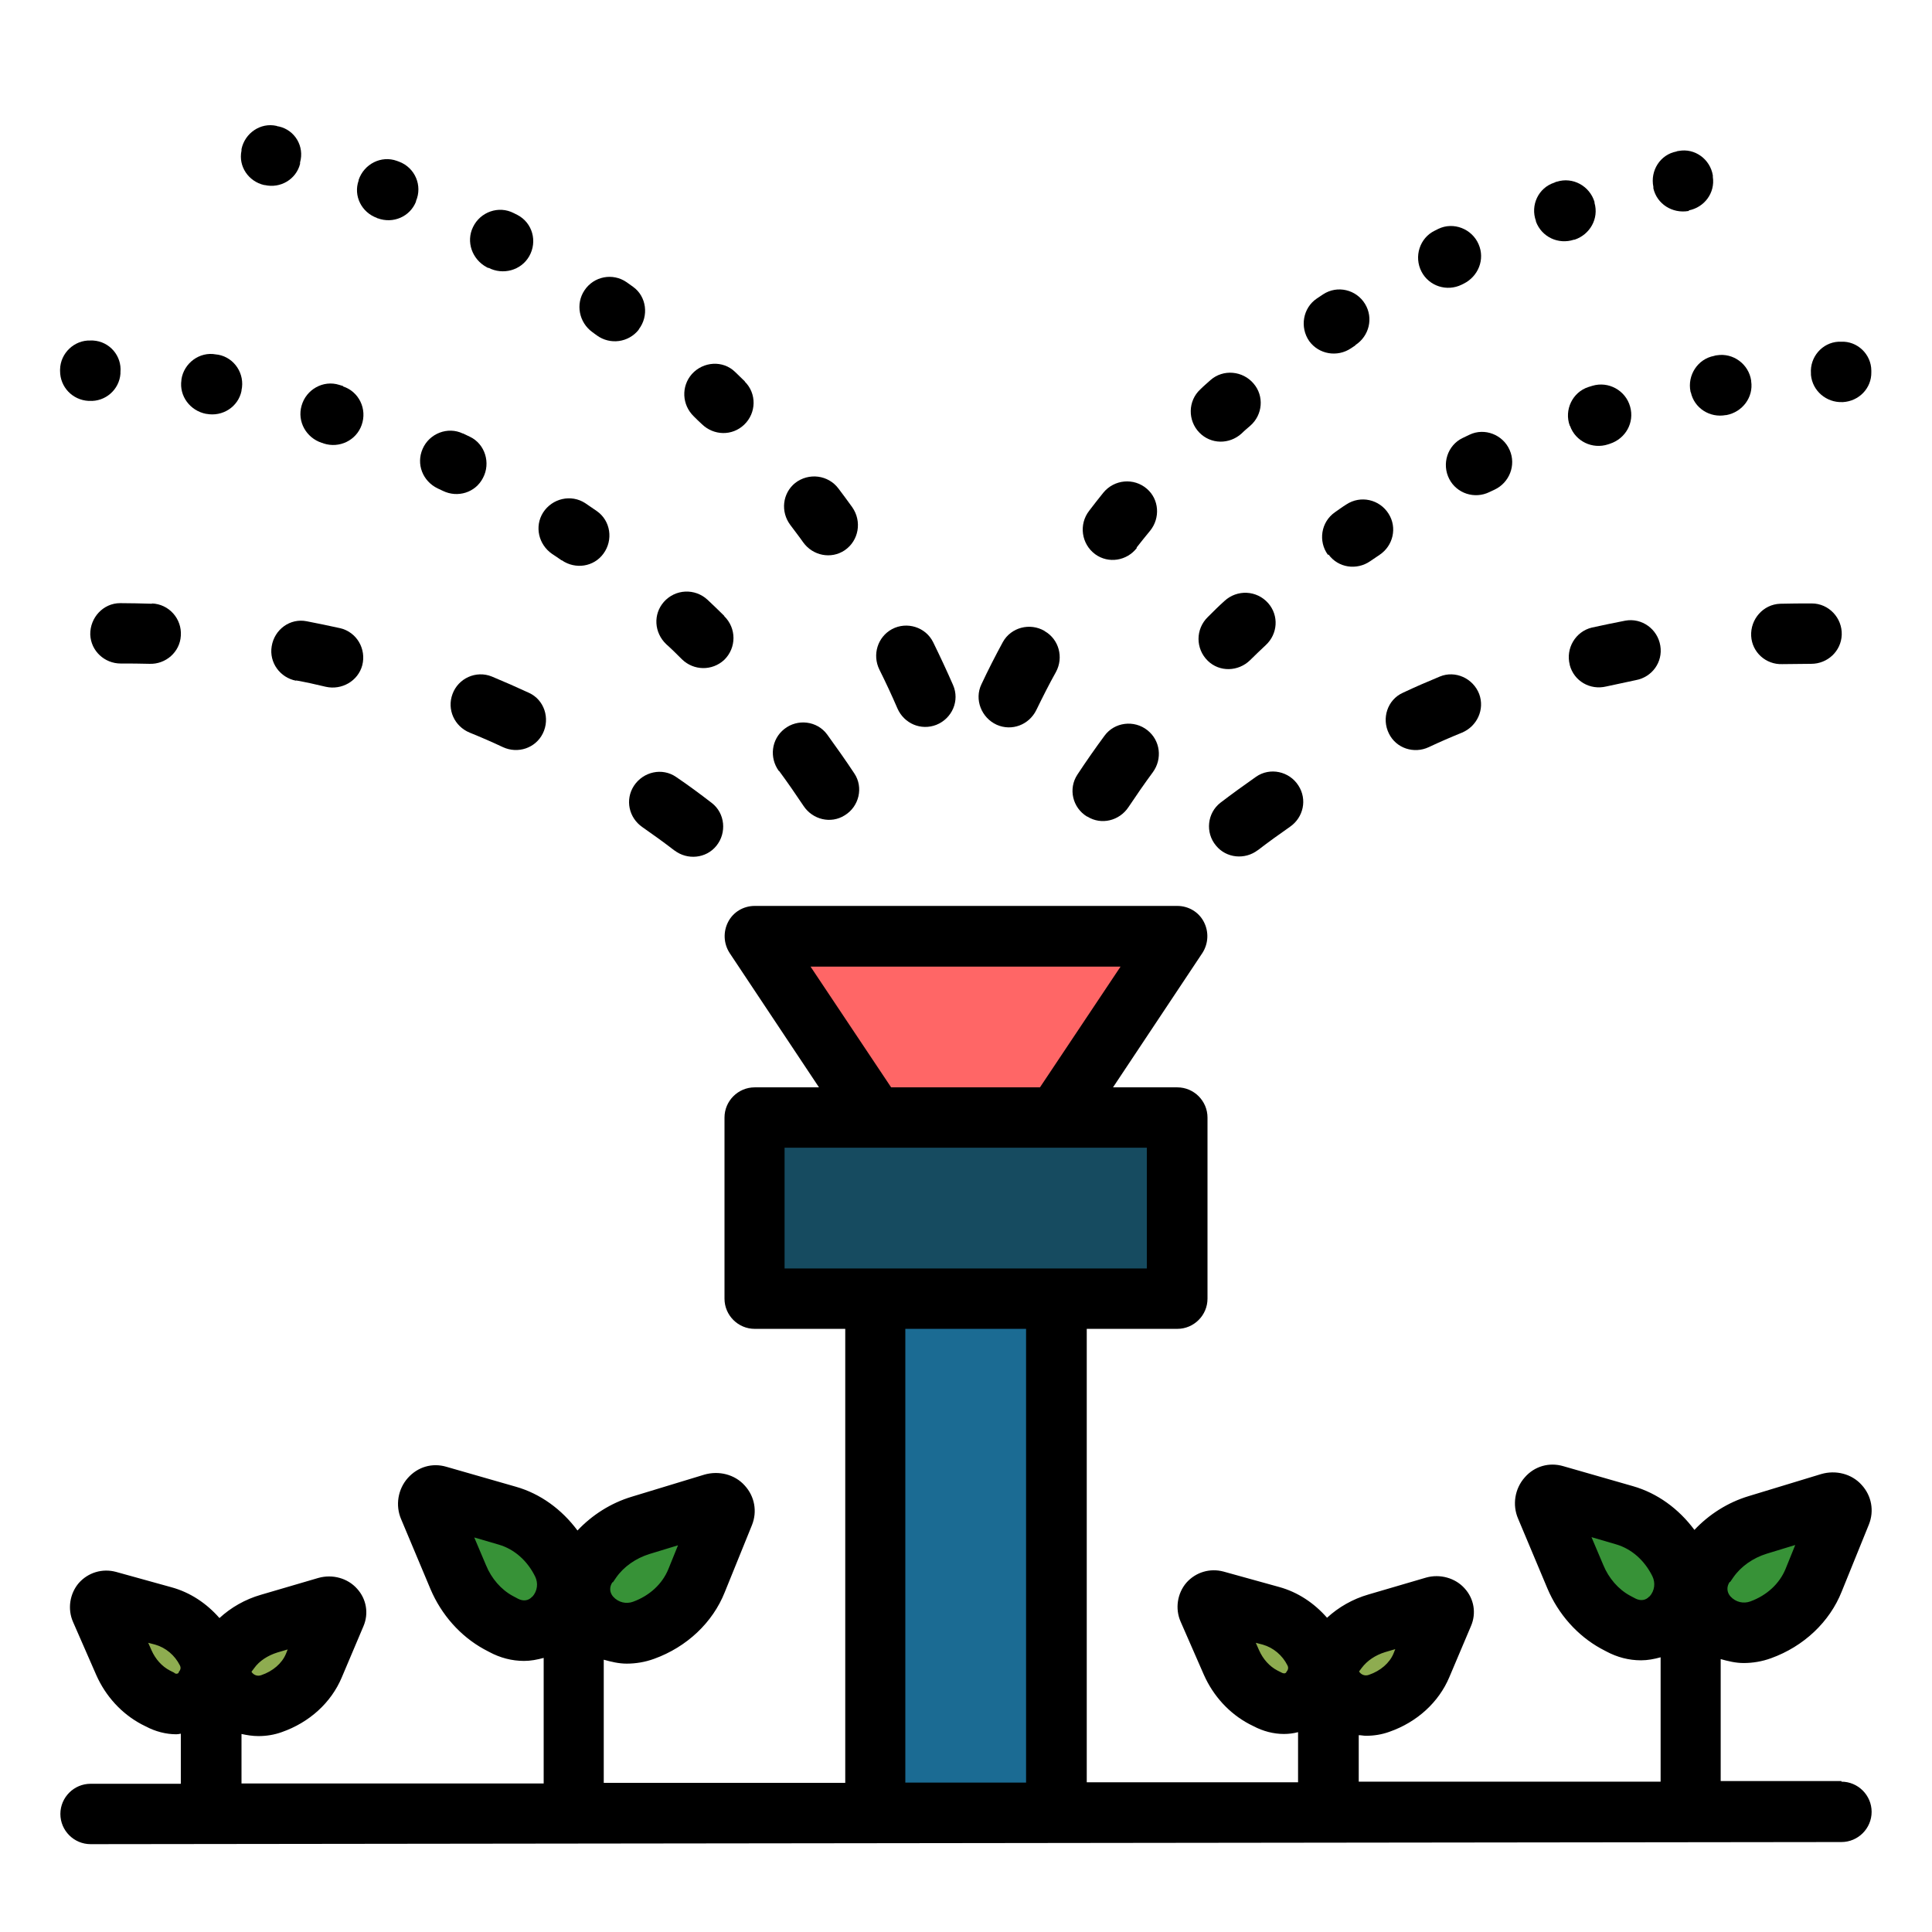 <svg id="Layer_1" viewBox="0 0 64 64" xmlns="http://www.w3.org/2000/svg" data-name="Layer 1"><path d="m35 37 4-6h-14l4 6" fill="#f66"/><path d="m29 43h6v17h-6z" fill="#1b6b93"/><path d="m25 37h14v6h-14z" fill="#164b60"/><path d="m21.32 53.99c.81-.3 1.46-.9 1.76-1.65l.9-2.22c.08-.21-.13-.41-.36-.34l-2.4.73c-.67.2-1.25.62-1.63 1.17l-.11.16c-.38.54-.34 1.23.09 1.72l.05.05c.4.45 1.09.61 1.7.38z" fill="#379237"/><path d="m18.63 51.77c-.38-.78-1.04-1.36-1.82-1.58l-2.31-.66c-.22-.06-.39.17-.3.39l.97 2.31c.27.65.74 1.18 1.33 1.5l.17.09c.58.32 1.26.21 1.7-.27l.05-.05c.41-.45.49-1.15.21-1.73z" fill="#379237"/><g fill="#8eac50"><path d="m45.68 56.42c.65-.23 1.16-.69 1.4-1.26l.72-1.7c.07-.16-.1-.31-.28-.26l-1.91.56c-.54.16-1 .47-1.3.89l-.09.12c-.3.41-.27.94.07 1.31l.04.04c.32.34.87.46 1.35.29z"/><path d="m43.54 54.72c-.3-.59-.83-1.03-1.45-1.21l-1.84-.51c-.17-.05-.31.13-.24.3l.77 1.76c.22.49.59.9 1.06 1.15l.13.07c.46.24 1.01.16 1.35-.21l.04-.04c.32-.34.39-.87.16-1.32z"/><path d="m9 56.42c.65-.23 1.16-.69 1.4-1.26l.72-1.7c.07-.16-.1-.31-.28-.26l-1.91.56c-.54.16-1 .47-1.3.89l-.09.12c-.3.41-.27.94.07 1.31l.04.04c.32.34.87.46 1.35.29z"/><path d="m6.86 54.72c-.3-.59-.83-1.03-1.45-1.21l-1.84-.51c-.17-.05-.31.13-.24.3l.77 1.76c.22.49.59.9 1.06 1.15l.13.07c.46.24 1.01.16 1.35-.21l.04-.04c.32-.34.39-.87.16-1.32z"/></g><path d="m58.32 53.99c.81-.3 1.46-.9 1.76-1.65l.9-2.22c.08-.21-.13-.41-.36-.34l-2.4.73c-.67.2-1.25.62-1.63 1.17l-.11.16c-.38.54-.34 1.23.09 1.72l.05.05c.4.45 1.09.61 1.7.38z" fill="#379237"/><path d="m55.63 51.77c-.38-.78-1.04-1.36-1.82-1.58l-2.31-.66c-.22-.06-.39.17-.3.39l.97 2.31c.27.65.74 1.18 1.33 1.5l.17.09c.58.32 1.26.21 1.7-.27l.05-.05c.41-.45.49-1.15.21-1.73z" fill="#379237"/><path d="m61 59h-4s0-4.04 0-4.04c.25.07.5.13.76.13.3 0 .61-.05.91-.16 1.08-.39 1.94-1.2 2.34-2.21l.9-2.22c.18-.45.09-.95-.24-1.31-.33-.37-.86-.5-1.34-.36l-2.4.73c-.7.21-1.32.61-1.8 1.12-.52-.7-1.23-1.22-2.04-1.45l-2.3-.66c-.47-.14-.96 0-1.28.37-.33.37-.42.91-.22 1.37l.97 2.31c.36.85.99 1.56 1.77 1.99l.17.09c.37.2.76.3 1.16.3.22 0 .43-.04.65-.1v4.12h-10s0-1.54 0-1.54c.08 0 .16.02.24.02.26 0 .52-.04.77-.13.92-.32 1.64-.98 1.99-1.81l.72-1.7c.18-.42.1-.9-.21-1.24-.31-.35-.82-.49-1.28-.36l-1.91.56c-.52.15-.99.42-1.37.77-.43-.49-.97-.85-1.59-1.02l-1.84-.51c-.45-.12-.92.02-1.23.37-.3.35-.38.86-.19 1.29l.77 1.76c.31.7.84 1.28 1.5 1.63l.14.07c.32.17.67.26 1.01.26.16 0 .32-.02.47-.06v1.66h-7s0-15.02 0-15.02h3c.55 0 1-.45 1-1v-6c0-.55-.45-1-1-1h-2.13l2.96-4.45c.2-.31.22-.7.05-1.03s-.51-.53-.88-.53h-14c-.37 0-.71.2-.88.53s-.15.72.05 1.03l2.96 4.45h-2.13c-.55 0-1 .45-1 1v6c0 .55.45 1 1 1h3v15.04h-8s0-4.08 0-4.08c.25.07.5.13.76.13.3 0 .61-.05.91-.16 1.08-.39 1.94-1.2 2.34-2.21l.9-2.22c.18-.45.09-.95-.24-1.31-.33-.37-.86-.5-1.34-.36l-2.4.73c-.7.21-1.32.61-1.8 1.12-.52-.7-1.23-1.22-2.04-1.45l-2.3-.66c-.47-.14-.95 0-1.28.37s-.42.91-.22 1.37l.97 2.31c.36.85.99 1.56 1.77 1.99l.17.09c.37.2.76.3 1.16.3.22 0 .43-.04.65-.1v4.16h-10.01s0-1.64 0-1.64c.18.04.37.07.56.07.26 0 .52-.04.77-.13.92-.32 1.64-.98 1.99-1.81l.72-1.7c.18-.42.1-.9-.21-1.24-.31-.35-.81-.49-1.28-.36l-1.91.56c-.52.15-.99.42-1.37.77-.43-.49-.97-.85-1.59-1.02l-1.84-.51c-.45-.12-.92.02-1.23.37-.3.35-.38.86-.19 1.29l.77 1.76c.31.7.84 1.28 1.5 1.63l.14.07c.32.17.67.26 1.01.26.05 0 .1-.01.15-.02v1.66h-2.99c-.55 0-1 .45-1 1s.45 1 1 1l58-.07c.55 0 1-.45 1-1s-.45-1-1-1zm-3.69-6.59.11-.16c.25-.36.65-.64 1.1-.78l.95-.29-.32.79c-.2.49-.62.88-1.17 1.08-.22.08-.48.03-.66-.17-.12-.14-.13-.32-.02-.48zm-2.67.47c-.12.14-.3.16-.47.07l-.17-.09c-.39-.21-.71-.58-.89-1.02l-.39-.92.82.24c.51.15.94.53 1.2 1.06.1.21.08.47-.1.67zm-9.53 2.37c.18-.24.45-.42.77-.52l.34-.1-.06.15c-.13.31-.43.57-.81.7-.13.05-.26 0-.33-.11zm-2.5.15c-.05.06-.13.02-.15.01l-.14-.07c-.27-.14-.48-.38-.61-.67l-.11-.25.23.06c.35.1.65.35.82.69.04.08.02.15-.04.22zm-22.31-2.98.11-.16c.25-.36.65-.64 1.1-.78l.95-.29-.32.79c-.2.49-.62.88-1.17 1.08-.22.08-.48.03-.66-.17-.12-.14-.13-.32-.02-.48zm-2.67.47c-.12.14-.3.16-.47.07l-.17-.09c-.39-.21-.71-.58-.89-1.02l-.39-.92.82.24c.51.15.94.53 1.2 1.06.1.21.08.47-.1.67zm-9.21 2.37c.17-.24.45-.42.77-.52l.34-.1-.06.15c-.13.31-.43.57-.81.7-.13.05-.26 0-.33-.11zm-2.5.15c-.05.06-.13.03-.15 0l-.14-.07c-.27-.14-.48-.38-.61-.67l-.11-.25.23.06c.35.1.65.35.82.69.04.08.02.15-.04.22zm20.94-23.39h10.26l-2.67 4h-4.93l-2.67-4zm-.87 10v-4h12v4zm4 2h4v15.03h-4s0-15.03 0-15.03z"/><path d="m60.99 11.32s-.06 0-.09 0c-.54.03-.95.51-.91 1.05v.05c.05.53.51.92 1.04.9h.02c.53-.03.95-.46.94-.99v-.05c0-.54-.46-.99-1.01-.96z"/><path d="m56.01 12.99c.11.53.63.86 1.16.76h.02c.53-.1.9-.59.82-1.12v-.02c-.08-.55-.6-.93-1.14-.84-.03 0-.06.01-.09.02-.54.1-.89.64-.78 1.18v.02z"/><path d="m52.01 14.11c.18.51.74.78 1.26.61l.06-.02c.52-.17.82-.7.67-1.23-.15-.54-.72-.85-1.25-.69-.04.01-.09.03-.13.04-.53.17-.81.76-.62 1.28z"/><path d="m49.51 16.22c.49-.23.72-.81.5-1.31-.22-.51-.83-.75-1.33-.51-.08.04-.15.07-.23.11-.5.24-.7.86-.44 1.36.25.48.84.67 1.33.43.06-.03.11-.05.17-.08z"/><path d="m44.01 18.37c.32.44.93.53 1.38.22.1-.07.21-.14.31-.21.45-.3.59-.9.3-1.36-.3-.48-.93-.62-1.4-.31-.13.08-.25.17-.38.26-.46.32-.56.96-.23 1.41z"/><path d="m40.01 21.89c.39.38 1.01.36 1.4-.02.17-.17.34-.33.52-.5.4-.37.44-.98.08-1.39-.38-.43-1.03-.46-1.45-.07-.19.17-.37.35-.55.53-.41.4-.41 1.05 0 1.45z"/><path d="m36.02 27.05c.46.29 1.06.14 1.36-.31.26-.39.53-.78.81-1.16.32-.44.25-1.05-.18-1.39-.44-.35-1.09-.27-1.42.18-.31.42-.61.85-.9 1.29-.31.47-.16 1.1.32 1.39z"/><path d="m55.94 6.97c.52-.1.88-.58.8-1.11v-.05c-.09-.54-.6-.91-1.13-.81-.03 0-.06.01-.08.02-.53.1-.87.63-.76 1.17v.05c.12.52.63.84 1.16.75h.02z"/><path d="m52.82 6.71v-.02c-.16-.53-.72-.84-1.25-.67-.03 0-.05.02-.08.03-.53.17-.8.75-.61 1.27v.02c.19.51.74.77 1.26.6h.02c.51-.17.81-.7.66-1.22z"/><path d="m48.42 9.43s.04-.02.06-.03c.49-.24.72-.81.5-1.31-.22-.51-.83-.75-1.33-.51-.04.02-.08.04-.12.06-.5.24-.7.86-.44 1.36.25.48.84.67 1.33.43z"/><path d="m44.9 11.43c.46-.3.6-.9.32-1.36-.29-.48-.92-.63-1.39-.32-.07.05-.14.09-.21.14-.46.31-.57.95-.25 1.41.32.44.93.54 1.38.24.05-.03.1-.07.15-.1z"/><path d="m41.14 14.35c.09-.09.19-.17.28-.25.41-.36.46-.98.11-1.39-.36-.43-1.01-.49-1.43-.12-.11.1-.23.2-.34.31-.41.38-.42 1.03-.03 1.43.38.39.99.4 1.4.03z"/><path d="m37.65 18.14c.15-.19.3-.38.45-.56.34-.42.3-1.04-.11-1.39-.43-.37-1.08-.31-1.44.13-.16.2-.32.4-.47.6-.35.45-.26 1.1.2 1.44.44.32 1.05.22 1.38-.21z"/><path d="m34.6 20.9c-.48-.28-1.11-.12-1.38.37-.25.46-.49.93-.71 1.4-.24.5 0 1.11.51 1.34.5.22 1.07 0 1.31-.49.21-.43.42-.85.65-1.26.26-.48.1-1.08-.37-1.35z"/><path d="m59.04 22c.32 0 .64-.01.96-.01.54 0 .99-.42 1.01-.96.02-.56-.43-1.04-.99-1.04-.35 0-.7 0-1.05.01-.56.02-.99.51-.96 1.07.03.54.49.95 1.03.93z"/><path d="m52 22.03c.14.53.67.84 1.21.71.33-.07.65-.14.98-.21.54-.1.9-.6.81-1.14-.09-.55-.61-.93-1.16-.83-.37.07-.74.15-1.11.23-.54.13-.87.69-.73 1.23z"/><path d="m47.33 24.75c.36-.17.73-.33 1.1-.48.5-.21.76-.77.57-1.28-.2-.52-.79-.79-1.3-.58-.41.17-.83.35-1.23.54-.51.23-.71.85-.46 1.35.24.49.83.68 1.32.45z"/><path d="m41.66 28.17c.35-.27.71-.53 1.07-.78.45-.31.58-.91.28-1.37-.3-.47-.94-.61-1.4-.29-.4.28-.8.57-1.18.86-.44.34-.51.99-.15 1.42.34.42.96.48 1.39.15z"/><path d="m2.94 13.28h.02c.53.03.99-.37 1.03-.9v-.05c.05-.54-.36-1.02-.91-1.05-.03 0-.06 0-.08 0-.54-.02-1 .42-1.01.96v.05c0 .53.41.96.94.99z"/><path d="m6.82 13.71h.02c.53.1 1.05-.23 1.16-.76v-.02c.12-.54-.23-1.08-.77-1.18-.03 0-.06-.01-.08-.01-.54-.1-1.06.29-1.14.83v.02c-.08.53.29 1.02.82 1.12z"/><path d="m11.37 12.79s-.09-.03-.13-.04c-.53-.17-1.1.15-1.25.69-.15.52.15 1.06.67 1.23.02 0 .04.01.06.02.52.17 1.08-.1 1.26-.61.19-.53-.09-1.11-.62-1.28z"/><path d="m15.33 14.36c-.5-.24-1.11 0-1.33.51-.22.5 0 1.07.5 1.31.06.03.11.05.17.08.49.24 1.08.06 1.33-.43.26-.49.07-1.12-.43-1.36-.08-.04-.15-.07-.23-.11z"/><path d="m18.61 18.56c.45.31 1.06.22 1.38-.22.33-.45.24-1.09-.22-1.41-.13-.09-.25-.17-.38-.26-.47-.31-1.1-.16-1.4.31-.29.46-.15 1.06.3 1.37.11.07.21.14.31.21z"/><path d="m23.99 20.4c-.18-.18-.36-.35-.55-.53-.42-.39-1.07-.36-1.45.07-.36.41-.32 1.02.08 1.4.18.16.35.33.52.5.39.38 1 .39 1.4.02.41-.4.41-1.05 0-1.45z"/><path d="m25.81 25.54c.28.38.55.77.81 1.16.3.45.9.6 1.36.31.48-.29.63-.93.32-1.39-.29-.44-.59-.86-.9-1.29-.33-.45-.98-.53-1.42-.18-.43.34-.5.95-.18 1.39z"/><path d="m8.75 6.13s.01 0 .02 0c.52.12 1.04-.19 1.17-.7v-.05c.15-.53-.17-1.07-.7-1.19-.03 0-.06-.01-.08-.02-.53-.12-1.05.24-1.16.77v.05c-.11.52.23 1.02.75 1.14z"/><path d="m12.49 7.23s.01 0 .02 0c.51.19 1.07-.05 1.27-.55v-.02c.22-.51-.03-1.1-.55-1.3-.03-.01-.05-.02-.08-.03-.52-.19-1.09.1-1.27.63v.02c-.18.51.1 1.06.61 1.24z"/><path d="m16.18 8.87c.48.25 1.08.09 1.35-.38.28-.49.11-1.11-.39-1.37-.04-.02-.08-.04-.12-.06-.5-.26-1.11-.04-1.35.46-.24.49-.03 1.07.45 1.33l.06.03z"/><path d="m21.16 10.91c.34-.44.26-1.09-.19-1.41-.07-.05-.14-.1-.21-.15-.46-.32-1.09-.2-1.4.27-.3.45-.18 1.06.26 1.38.05.04.1.07.15.11.44.32 1.05.24 1.39-.19z"/><path d="m24.68 12.64c-.11-.11-.22-.21-.33-.32-.4-.39-1.05-.35-1.43.07-.36.41-.33 1.02.06 1.4.09.09.18.18.27.26.39.38 1 .4 1.4.02.41-.39.42-1.04.02-1.43z"/><path d="m26.61 17.97c.32.44.92.56 1.37.26.47-.32.58-.96.25-1.43-.15-.21-.3-.41-.45-.61-.34-.46-.99-.54-1.44-.19-.42.34-.49.95-.16 1.39.14.19.29.38.43.58z"/><path d="m29.55 20.84c-.48.26-.66.85-.42 1.34.21.42.41.85.6 1.29.22.5.78.74 1.29.54.52-.21.78-.8.55-1.32-.21-.48-.43-.95-.66-1.42-.25-.5-.87-.69-1.36-.43z"/><path d="m5.04 20c-.35-.01-.71-.02-1.06-.02-.56 0-1 .48-.99 1.04.02.54.47.96 1.01.96.32 0 .63 0 .95.01.54.02 1.01-.39 1.04-.93.04-.56-.39-1.05-.96-1.07z"/><path d="m9.81 22.54c.33.06.65.13.98.21.53.12 1.07-.19 1.21-.71.14-.54-.18-1.1-.73-1.23-.37-.08-.74-.16-1.11-.23-.55-.11-1.07.27-1.16.83-.09.54.28 1.04.81 1.14z"/><path d="m15.56 24.27c.37.15.74.31 1.1.48.5.23 1.08.03 1.32-.45.25-.5.05-1.12-.46-1.35-.41-.19-.82-.37-1.23-.54-.52-.21-1.11.06-1.3.58-.19.51.06 1.07.57 1.28z"/><path d="m22.34 28.17c.43.33 1.05.27 1.39-.15.35-.43.29-1.08-.15-1.42-.39-.3-.78-.59-1.18-.86-.46-.32-1.09-.18-1.4.29-.3.46-.17 1.06.28 1.37.36.25.72.51 1.07.78z"/></svg>